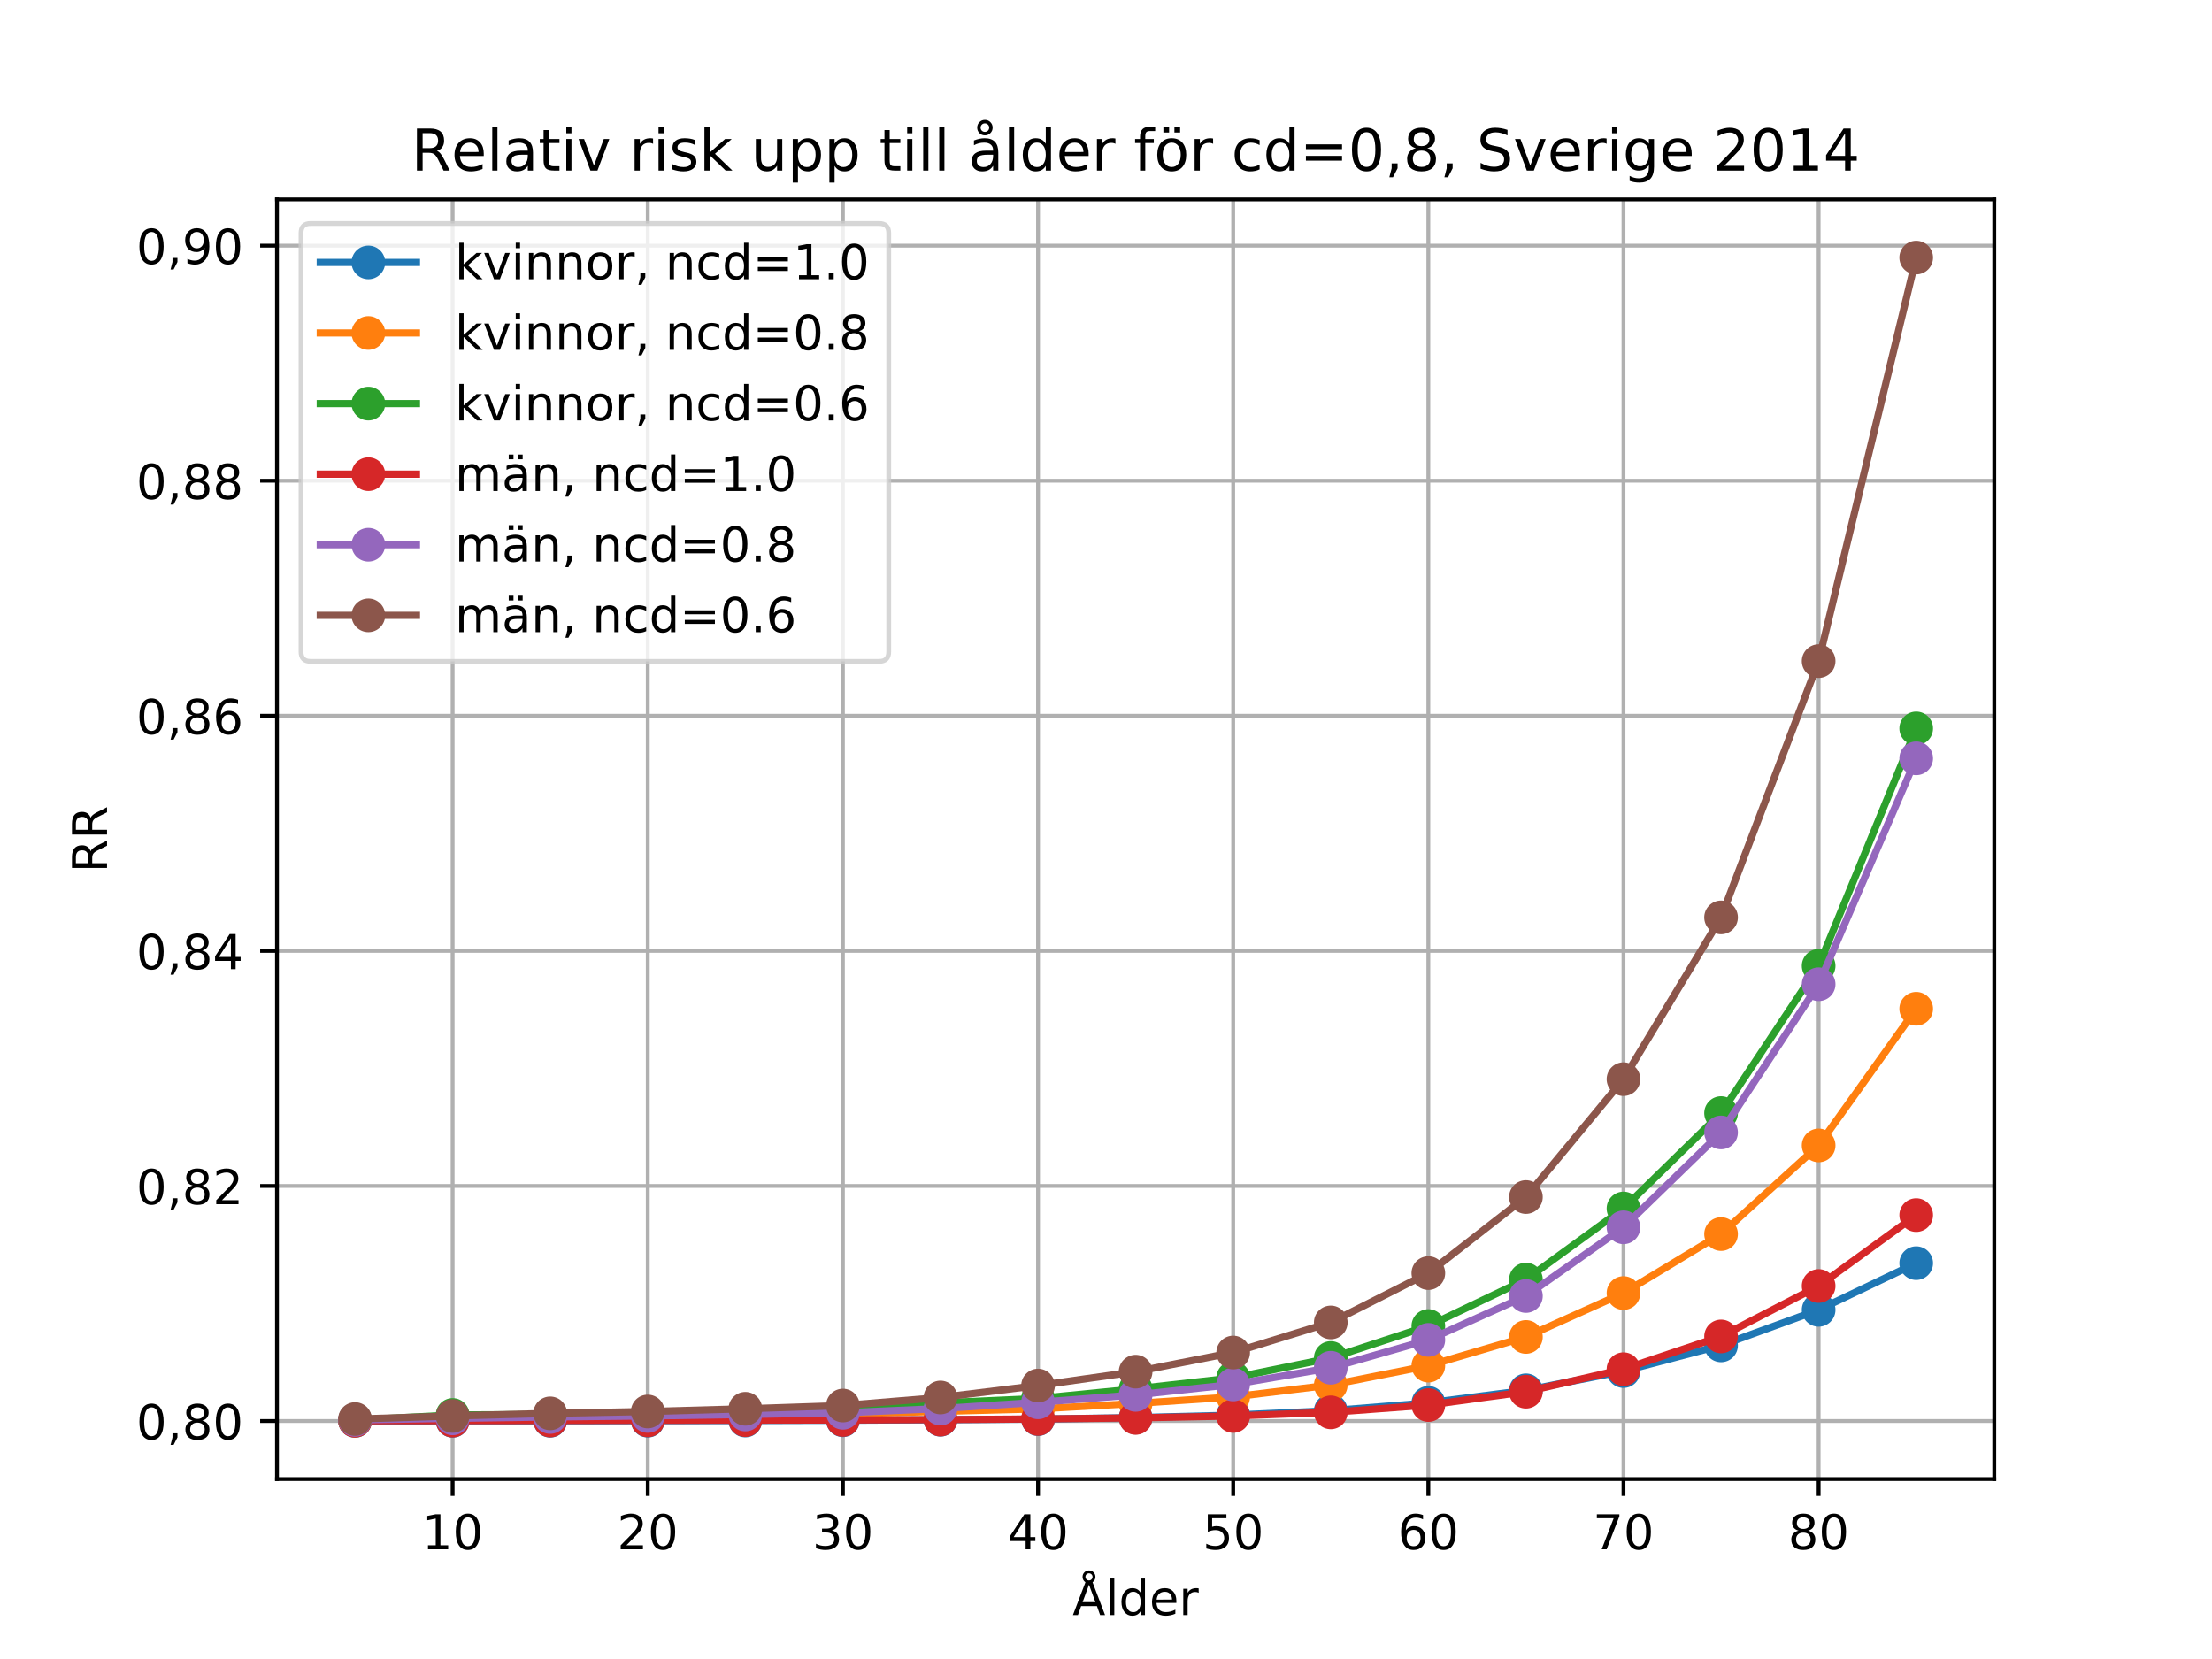 <?xml version="1.0" encoding="utf-8" standalone="no"?>
<!DOCTYPE svg PUBLIC "-//W3C//DTD SVG 1.1//EN"
  "http://www.w3.org/Graphics/SVG/1.1/DTD/svg11.dtd">
<!-- Created with matplotlib (http://matplotlib.org/) -->
<svg height="345pt" version="1.1" viewBox="0 0 460 345" width="460pt" xmlns="http://www.w3.org/2000/svg" xmlns:xlink="http://www.w3.org/1999/xlink">
 <defs>
  <style type="text/css">
*{stroke-linecap:butt;stroke-linejoin:round;}
  </style>
 </defs>
 <g id="figure_1">
  <g id="patch_1">
   <path d="M 0 345.6 
L 460.8 345.6 
L 460.8 0 
L 0 0 
z
" style="fill:#ffffff;"/>
  </g>
  <g id="axes_1">
   <g id="patch_2">
    <path d="M 57.6 307.584 
L 414.72 307.584 
L 414.72 41.472 
L 57.6 41.472 
z
" style="fill:#ffffff;"/>
   </g>
   <g id="matplotlib.axis_1">
    <g id="xtick_1">
     <g id="line2d_1">
      <path clip-path="url(#p4b8252b39d)" d="M 94.124 307.584 
L 94.124 41.472 
" style="fill:none;stroke:#b0b0b0;stroke-linecap:square;stroke-width:0.8;"/>
     </g>
     <g id="line2d_2">
      <defs>
       <path d="M 0 0 
L 0 3.5 
" id="m7746fc3834" style="stroke:#000000;stroke-width:0.8;"/>
      </defs>
      <g>
       <use style="stroke:#000000;stroke-width:0.8;" x="94.124" xlink:href="#m7746fc3834" y="307.584"/>
      </g>
     </g>
     <g id="text_1">
      <!-- 10 -->
      <defs>
       <path d="M 12.406 8.297 
L 28.516 8.297 
L 28.516 63.922 
L 10.984 60.406 
L 10.984 69.391 
L 28.422 72.906 
L 38.281 72.906 
L 38.281 8.297 
L 54.391 8.297 
L 54.391 0 
L 12.406 0 
z
" id="DejaVuSans-31"/>
       <path d="M 31.781 66.406 
Q 24.172 66.406 20.328 58.906 
Q 16.5 51.422 16.5 36.375 
Q 16.5 21.391 20.328 13.891 
Q 24.172 6.391 31.781 6.391 
Q 39.453 6.391 43.281 13.891 
Q 47.125 21.391 47.125 36.375 
Q 47.125 51.422 43.281 58.906 
Q 39.453 66.406 31.781 66.406 
M 31.781 74.219 
Q 44.047 74.219 50.516 64.516 
Q 56.984 54.828 56.984 36.375 
Q 56.984 17.969 50.516 8.266 
Q 44.047 -1.422 31.781 -1.422 
Q 19.531 -1.422 13.062 8.266 
Q 6.594 17.969 6.594 36.375 
Q 6.594 54.828 13.062 64.516 
Q 19.531 74.219 31.781 74.219 
" id="DejaVuSans-30"/>
      </defs>
      <g transform="translate(87.761 322.182)scale(0.1 -0.1)">
       <use xlink:href="#DejaVuSans-31"/>
       <use x="63.623" xlink:href="#DejaVuSans-30"/>
      </g>
     </g>
    </g>
    <g id="xtick_2">
     <g id="line2d_3">
      <path clip-path="url(#p4b8252b39d)" d="M 134.705 307.584 
L 134.705 41.472 
" style="fill:none;stroke:#b0b0b0;stroke-linecap:square;stroke-width:0.8;"/>
     </g>
     <g id="line2d_4">
      <g>
       <use style="stroke:#000000;stroke-width:0.8;" x="134.705" xlink:href="#m7746fc3834" y="307.584"/>
      </g>
     </g>
     <g id="text_2">
      <!-- 20 -->
      <defs>
       <path d="M 19.188 8.297 
L 53.609 8.297 
L 53.609 0 
L 7.328 0 
L 7.328 8.297 
Q 12.938 14.109 22.625 23.891 
Q 32.328 33.688 34.812 36.531 
Q 39.547 41.844 41.422 45.531 
Q 43.312 49.219 43.312 52.781 
Q 43.312 58.594 39.234 62.25 
Q 35.156 65.922 28.609 65.922 
Q 23.969 65.922 18.812 64.312 
Q 13.672 62.703 7.812 59.422 
L 7.812 69.391 
Q 13.766 71.781 18.938 73 
Q 24.125 74.219 28.422 74.219 
Q 39.75 74.219 46.484 68.547 
Q 53.219 62.891 53.219 53.422 
Q 53.219 48.922 51.531 44.891 
Q 49.859 40.875 45.406 35.406 
Q 44.188 33.984 37.641 27.219 
Q 31.109 20.453 19.188 8.297 
" id="DejaVuSans-32"/>
      </defs>
      <g transform="translate(128.343 322.182)scale(0.1 -0.1)">
       <use xlink:href="#DejaVuSans-32"/>
       <use x="63.623" xlink:href="#DejaVuSans-30"/>
      </g>
     </g>
    </g>
    <g id="xtick_3">
     <g id="line2d_5">
      <path clip-path="url(#p4b8252b39d)" d="M 175.287 307.584 
L 175.287 41.472 
" style="fill:none;stroke:#b0b0b0;stroke-linecap:square;stroke-width:0.8;"/>
     </g>
     <g id="line2d_6">
      <g>
       <use style="stroke:#000000;stroke-width:0.8;" x="175.287" xlink:href="#m7746fc3834" y="307.584"/>
      </g>
     </g>
     <g id="text_3">
      <!-- 30 -->
      <defs>
       <path d="M 40.578 39.312 
Q 47.656 37.797 51.625 33 
Q 55.609 28.219 55.609 21.188 
Q 55.609 10.406 48.188 4.484 
Q 40.766 -1.422 27.094 -1.422 
Q 22.516 -1.422 17.656 -0.516 
Q 12.797 0.391 7.625 2.203 
L 7.625 11.719 
Q 11.719 9.328 16.594 8.109 
Q 21.484 6.891 26.812 6.891 
Q 36.078 6.891 40.938 10.547 
Q 45.797 14.203 45.797 21.188 
Q 45.797 27.641 41.281 31.266 
Q 36.766 34.906 28.719 34.906 
L 20.219 34.906 
L 20.219 43.016 
L 29.109 43.016 
Q 36.375 43.016 40.234 45.922 
Q 44.094 48.828 44.094 54.297 
Q 44.094 59.906 40.109 62.906 
Q 36.141 65.922 28.719 65.922 
Q 24.656 65.922 20.016 65.031 
Q 15.375 64.156 9.812 62.312 
L 9.812 71.094 
Q 15.438 72.656 20.344 73.438 
Q 25.25 74.219 29.594 74.219 
Q 40.828 74.219 47.359 69.109 
Q 53.906 64.016 53.906 55.328 
Q 53.906 49.266 50.438 45.094 
Q 46.969 40.922 40.578 39.312 
" id="DejaVuSans-33"/>
      </defs>
      <g transform="translate(168.925 322.182)scale(0.1 -0.1)">
       <use xlink:href="#DejaVuSans-33"/>
       <use x="63.623" xlink:href="#DejaVuSans-30"/>
      </g>
     </g>
    </g>
    <g id="xtick_4">
     <g id="line2d_7">
      <path clip-path="url(#p4b8252b39d)" d="M 215.869 307.584 
L 215.869 41.472 
" style="fill:none;stroke:#b0b0b0;stroke-linecap:square;stroke-width:0.8;"/>
     </g>
     <g id="line2d_8">
      <g>
       <use style="stroke:#000000;stroke-width:0.8;" x="215.869" xlink:href="#m7746fc3834" y="307.584"/>
      </g>
     </g>
     <g id="text_4">
      <!-- 40 -->
      <defs>
       <path d="M 37.797 64.312 
L 12.891 25.391 
L 37.797 25.391 
z
M 35.203 72.906 
L 47.609 72.906 
L 47.609 25.391 
L 58.016 25.391 
L 58.016 17.188 
L 47.609 17.188 
L 47.609 0 
L 37.797 0 
L 37.797 17.188 
L 4.891 17.188 
L 4.891 26.703 
z
" id="DejaVuSans-34"/>
      </defs>
      <g transform="translate(209.507 322.182)scale(0.1 -0.1)">
       <use xlink:href="#DejaVuSans-34"/>
       <use x="63.623" xlink:href="#DejaVuSans-30"/>
      </g>
     </g>
    </g>
    <g id="xtick_5">
     <g id="line2d_9">
      <path clip-path="url(#p4b8252b39d)" d="M 256.451 307.584 
L 256.451 41.472 
" style="fill:none;stroke:#b0b0b0;stroke-linecap:square;stroke-width:0.8;"/>
     </g>
     <g id="line2d_10">
      <g>
       <use style="stroke:#000000;stroke-width:0.8;" x="256.451" xlink:href="#m7746fc3834" y="307.584"/>
      </g>
     </g>
     <g id="text_5">
      <!-- 50 -->
      <defs>
       <path d="M 10.797 72.906 
L 49.516 72.906 
L 49.516 64.594 
L 19.828 64.594 
L 19.828 46.734 
Q 21.969 47.469 24.109 47.828 
Q 26.266 48.188 28.422 48.188 
Q 40.625 48.188 47.75 41.5 
Q 54.891 34.812 54.891 23.391 
Q 54.891 11.625 47.562 5.094 
Q 40.234 -1.422 26.906 -1.422 
Q 22.312 -1.422 17.547 -0.641 
Q 12.797 0.141 7.719 1.703 
L 7.719 11.625 
Q 12.109 9.234 16.797 8.062 
Q 21.484 6.891 26.703 6.891 
Q 35.156 6.891 40.078 11.328 
Q 45.016 15.766 45.016 23.391 
Q 45.016 31 40.078 35.438 
Q 35.156 39.891 26.703 39.891 
Q 22.75 39.891 18.812 39.016 
Q 14.891 38.141 10.797 36.281 
z
" id="DejaVuSans-35"/>
      </defs>
      <g transform="translate(250.088 322.182)scale(0.1 -0.1)">
       <use xlink:href="#DejaVuSans-35"/>
       <use x="63.623" xlink:href="#DejaVuSans-30"/>
      </g>
     </g>
    </g>
    <g id="xtick_6">
     <g id="line2d_11">
      <path clip-path="url(#p4b8252b39d)" d="M 297.033 307.584 
L 297.033 41.472 
" style="fill:none;stroke:#b0b0b0;stroke-linecap:square;stroke-width:0.8;"/>
     </g>
     <g id="line2d_12">
      <g>
       <use style="stroke:#000000;stroke-width:0.8;" x="297.033" xlink:href="#m7746fc3834" y="307.584"/>
      </g>
     </g>
     <g id="text_6">
      <!-- 60 -->
      <defs>
       <path d="M 33.016 40.375 
Q 26.375 40.375 22.484 35.828 
Q 18.609 31.297 18.609 23.391 
Q 18.609 15.531 22.484 10.953 
Q 26.375 6.391 33.016 6.391 
Q 39.656 6.391 43.531 10.953 
Q 47.406 15.531 47.406 23.391 
Q 47.406 31.297 43.531 35.828 
Q 39.656 40.375 33.016 40.375 
M 52.594 71.297 
L 52.594 62.312 
Q 48.875 64.062 45.094 64.984 
Q 41.312 65.922 37.594 65.922 
Q 27.828 65.922 22.672 59.328 
Q 17.531 52.734 16.797 39.406 
Q 19.672 43.656 24.016 45.922 
Q 28.375 48.188 33.594 48.188 
Q 44.578 48.188 50.953 41.516 
Q 57.328 34.859 57.328 23.391 
Q 57.328 12.156 50.688 5.359 
Q 44.047 -1.422 33.016 -1.422 
Q 20.359 -1.422 13.672 8.266 
Q 6.984 17.969 6.984 36.375 
Q 6.984 53.656 15.188 63.938 
Q 23.391 74.219 37.203 74.219 
Q 40.922 74.219 44.703 73.484 
Q 48.484 72.75 52.594 71.297 
" id="DejaVuSans-36"/>
      </defs>
      <g transform="translate(290.67 322.182)scale(0.1 -0.1)">
       <use xlink:href="#DejaVuSans-36"/>
       <use x="63.623" xlink:href="#DejaVuSans-30"/>
      </g>
     </g>
    </g>
    <g id="xtick_7">
     <g id="line2d_13">
      <path clip-path="url(#p4b8252b39d)" d="M 337.615 307.584 
L 337.615 41.472 
" style="fill:none;stroke:#b0b0b0;stroke-linecap:square;stroke-width:0.8;"/>
     </g>
     <g id="line2d_14">
      <g>
       <use style="stroke:#000000;stroke-width:0.8;" x="337.615" xlink:href="#m7746fc3834" y="307.584"/>
      </g>
     </g>
     <g id="text_7">
      <!-- 70 -->
      <defs>
       <path d="M 8.203 72.906 
L 55.078 72.906 
L 55.078 68.703 
L 28.609 0 
L 18.312 0 
L 43.219 64.594 
L 8.203 64.594 
z
" id="DejaVuSans-37"/>
      </defs>
      <g transform="translate(331.252 322.182)scale(0.1 -0.1)">
       <use xlink:href="#DejaVuSans-37"/>
       <use x="63.623" xlink:href="#DejaVuSans-30"/>
      </g>
     </g>
    </g>
    <g id="xtick_8">
     <g id="line2d_15">
      <path clip-path="url(#p4b8252b39d)" d="M 378.196 307.584 
L 378.196 41.472 
" style="fill:none;stroke:#b0b0b0;stroke-linecap:square;stroke-width:0.8;"/>
     </g>
     <g id="line2d_16">
      <g>
       <use style="stroke:#000000;stroke-width:0.8;" x="378.196" xlink:href="#m7746fc3834" y="307.584"/>
      </g>
     </g>
     <g id="text_8">
      <!-- 80 -->
      <defs>
       <path d="M 31.781 34.625 
Q 24.75 34.625 20.719 30.859 
Q 16.703 27.094 16.703 20.516 
Q 16.703 13.922 20.719 10.156 
Q 24.75 6.391 31.781 6.391 
Q 38.812 6.391 42.859 10.172 
Q 46.922 13.969 46.922 20.516 
Q 46.922 27.094 42.891 30.859 
Q 38.875 34.625 31.781 34.625 
M 21.922 38.812 
Q 15.578 40.375 12.031 44.719 
Q 8.5 49.078 8.5 55.328 
Q 8.5 64.062 14.719 69.141 
Q 20.953 74.219 31.781 74.219 
Q 42.672 74.219 48.875 69.141 
Q 55.078 64.062 55.078 55.328 
Q 55.078 49.078 51.531 44.719 
Q 48 40.375 41.703 38.812 
Q 48.828 37.156 52.797 32.312 
Q 56.781 27.484 56.781 20.516 
Q 56.781 9.906 50.312 4.234 
Q 43.844 -1.422 31.781 -1.422 
Q 19.734 -1.422 13.25 4.234 
Q 6.781 9.906 6.781 20.516 
Q 6.781 27.484 10.781 32.312 
Q 14.797 37.156 21.922 38.812 
M 18.312 54.391 
Q 18.312 48.734 21.844 45.562 
Q 25.391 42.391 31.781 42.391 
Q 38.141 42.391 41.719 45.562 
Q 45.312 48.734 45.312 54.391 
Q 45.312 60.062 41.719 63.234 
Q 38.141 66.406 31.781 66.406 
Q 25.391 66.406 21.844 63.234 
Q 18.312 60.062 18.312 54.391 
" id="DejaVuSans-38"/>
      </defs>
      <g transform="translate(371.834 322.182)scale(0.1 -0.1)">
       <use xlink:href="#DejaVuSans-38"/>
       <use x="63.623" xlink:href="#DejaVuSans-30"/>
      </g>
     </g>
    </g>
    <g id="text_9">
     <!-- Ålder -->
     <defs>
      <path d="M 41.609 79.391 
Q 41.609 82.469 39.422 84.641 
Q 37.25 86.812 34.188 86.812 
Q 31.062 86.812 28.938 84.688 
Q 26.812 82.562 26.812 79.391 
Q 26.812 76.312 28.953 74.156 
Q 31.109 72.016 34.188 72.016 
Q 37.25 72.016 39.422 74.156 
Q 41.609 76.312 41.609 79.391 
M 34.188 63.188 
L 20.906 26.906 
L 47.516 26.906 
z
M 26.812 68.219 
Q 23.828 70.219 22.312 73.016 
Q 20.797 75.828 20.797 79.391 
Q 20.797 85.016 24.672 88.922 
Q 28.562 92.828 34.188 92.828 
Q 39.75 92.828 43.672 88.891 
Q 47.609 84.969 47.609 79.391 
Q 47.609 75.984 46.062 73.094 
Q 44.531 70.219 41.609 68.219 
L 67.578 0 
L 57.328 0 
L 50.688 18.703 
L 17.828 18.703 
L 11.188 0 
L 0.781 0 
z
" id="DejaVuSans-c5"/>
      <path d="M 9.422 75.984 
L 18.406 75.984 
L 18.406 0 
L 9.422 0 
z
" id="DejaVuSans-6c"/>
      <path d="M 45.406 46.391 
L 45.406 75.984 
L 54.391 75.984 
L 54.391 0 
L 45.406 0 
L 45.406 8.203 
Q 42.578 3.328 38.25 0.953 
Q 33.938 -1.422 27.875 -1.422 
Q 17.969 -1.422 11.734 6.484 
Q 5.516 14.406 5.516 27.297 
Q 5.516 40.188 11.734 48.094 
Q 17.969 56 27.875 56 
Q 33.938 56 38.25 53.625 
Q 42.578 51.266 45.406 46.391 
M 14.797 27.297 
Q 14.797 17.391 18.875 11.75 
Q 22.953 6.109 30.078 6.109 
Q 37.203 6.109 41.297 11.75 
Q 45.406 17.391 45.406 27.297 
Q 45.406 37.203 41.297 42.844 
Q 37.203 48.484 30.078 48.484 
Q 22.953 48.484 18.875 42.844 
Q 14.797 37.203 14.797 27.297 
" id="DejaVuSans-64"/>
      <path d="M 56.203 29.594 
L 56.203 25.203 
L 14.891 25.203 
Q 15.484 15.922 20.484 11.062 
Q 25.484 6.203 34.422 6.203 
Q 39.594 6.203 44.453 7.469 
Q 49.312 8.734 54.109 11.281 
L 54.109 2.781 
Q 49.266 0.734 44.188 -0.344 
Q 39.109 -1.422 33.891 -1.422 
Q 20.797 -1.422 13.156 6.188 
Q 5.516 13.812 5.516 26.812 
Q 5.516 40.234 12.766 48.109 
Q 20.016 56 32.328 56 
Q 43.359 56 49.781 48.891 
Q 56.203 41.797 56.203 29.594 
M 47.219 32.234 
Q 47.125 39.594 43.094 43.984 
Q 39.062 48.391 32.422 48.391 
Q 24.906 48.391 20.391 44.141 
Q 15.875 39.891 15.188 32.172 
z
" id="DejaVuSans-65"/>
      <path d="M 41.109 46.297 
Q 39.594 47.172 37.812 47.578 
Q 36.031 48 33.891 48 
Q 26.266 48 22.188 43.047 
Q 18.109 38.094 18.109 28.812 
L 18.109 0 
L 9.078 0 
L 9.078 54.688 
L 18.109 54.688 
L 18.109 46.188 
Q 20.953 51.172 25.484 53.578 
Q 30.031 56 36.531 56 
Q 37.453 56 38.578 55.875 
Q 39.703 55.766 41.062 55.516 
z
" id="DejaVuSans-72"/>
     </defs>
     <g transform="translate(223.044 335.861)scale(0.1 -0.1)">
      <use xlink:href="#DejaVuSans-c5"/>
      <use x="68.408" xlink:href="#DejaVuSans-6c"/>
      <use x="96.191" xlink:href="#DejaVuSans-64"/>
      <use x="159.668" xlink:href="#DejaVuSans-65"/>
      <use x="221.191" xlink:href="#DejaVuSans-72"/>
     </g>
    </g>
   </g>
   <g id="matplotlib.axis_2">
    <g id="ytick_1">
     <g id="line2d_17">
      <path clip-path="url(#p4b8252b39d)" d="M 57.6 295.51 
L 414.72 295.51 
" style="fill:none;stroke:#b0b0b0;stroke-linecap:square;stroke-width:0.8;"/>
     </g>
     <g id="line2d_18">
      <defs>
       <path d="M 0 0 
L -3.5 0 
" id="m4a552a9859" style="stroke:#000000;stroke-width:0.8;"/>
      </defs>
      <g>
       <use style="stroke:#000000;stroke-width:0.8;" x="57.6" xlink:href="#m4a552a9859" y="295.51"/>
      </g>
     </g>
     <g id="text_10">
      <!-- 0,80 -->
      <defs>
       <path d="M 11.719 12.406 
L 22.016 12.406 
L 22.016 4 
L 14.016 -11.625 
L 7.719 -11.625 
L 11.719 4 
z
" id="DejaVuSans-2c"/>
      </defs>
      <g transform="translate(28.334 299.31)scale(0.1 -0.1)">
       <use xlink:href="#DejaVuSans-30"/>
       <use x="63.623" xlink:href="#DejaVuSans-2c"/>
       <use x="95.41" xlink:href="#DejaVuSans-38"/>
       <use x="159.033" xlink:href="#DejaVuSans-30"/>
      </g>
     </g>
    </g>
    <g id="ytick_2">
     <g id="line2d_19">
      <path clip-path="url(#p4b8252b39d)" d="M 57.6 246.625 
L 414.72 246.625 
" style="fill:none;stroke:#b0b0b0;stroke-linecap:square;stroke-width:0.8;"/>
     </g>
     <g id="line2d_20">
      <g>
       <use style="stroke:#000000;stroke-width:0.8;" x="57.6" xlink:href="#m4a552a9859" y="246.625"/>
      </g>
     </g>
     <g id="text_11">
      <!-- 0,82 -->
      <g transform="translate(28.334 250.424)scale(0.1 -0.1)">
       <use xlink:href="#DejaVuSans-30"/>
       <use x="63.623" xlink:href="#DejaVuSans-2c"/>
       <use x="95.41" xlink:href="#DejaVuSans-38"/>
       <use x="159.033" xlink:href="#DejaVuSans-32"/>
      </g>
     </g>
    </g>
    <g id="ytick_3">
     <g id="line2d_21">
      <path clip-path="url(#p4b8252b39d)" d="M 57.6 197.739 
L 414.72 197.739 
" style="fill:none;stroke:#b0b0b0;stroke-linecap:square;stroke-width:0.8;"/>
     </g>
     <g id="line2d_22">
      <g>
       <use style="stroke:#000000;stroke-width:0.8;" x="57.6" xlink:href="#m4a552a9859" y="197.739"/>
      </g>
     </g>
     <g id="text_12">
      <!-- 0,84 -->
      <g transform="translate(28.334 201.538)scale(0.1 -0.1)">
       <use xlink:href="#DejaVuSans-30"/>
       <use x="63.623" xlink:href="#DejaVuSans-2c"/>
       <use x="95.41" xlink:href="#DejaVuSans-38"/>
       <use x="159.033" xlink:href="#DejaVuSans-34"/>
      </g>
     </g>
    </g>
    <g id="ytick_4">
     <g id="line2d_23">
      <path clip-path="url(#p4b8252b39d)" d="M 57.6 148.854 
L 414.72 148.854 
" style="fill:none;stroke:#b0b0b0;stroke-linecap:square;stroke-width:0.8;"/>
     </g>
     <g id="line2d_24">
      <g>
       <use style="stroke:#000000;stroke-width:0.8;" x="57.6" xlink:href="#m4a552a9859" y="148.854"/>
      </g>
     </g>
     <g id="text_13">
      <!-- 0,86 -->
      <g transform="translate(28.334 152.653)scale(0.1 -0.1)">
       <use xlink:href="#DejaVuSans-30"/>
       <use x="63.623" xlink:href="#DejaVuSans-2c"/>
       <use x="95.41" xlink:href="#DejaVuSans-38"/>
       <use x="159.033" xlink:href="#DejaVuSans-36"/>
      </g>
     </g>
    </g>
    <g id="ytick_5">
     <g id="line2d_25">
      <path clip-path="url(#p4b8252b39d)" d="M 57.6 99.968 
L 414.72 99.968 
" style="fill:none;stroke:#b0b0b0;stroke-linecap:square;stroke-width:0.8;"/>
     </g>
     <g id="line2d_26">
      <g>
       <use style="stroke:#000000;stroke-width:0.8;" x="57.6" xlink:href="#m4a552a9859" y="99.968"/>
      </g>
     </g>
     <g id="text_14">
      <!-- 0,88 -->
      <g transform="translate(28.334 103.767)scale(0.1 -0.1)">
       <use xlink:href="#DejaVuSans-30"/>
       <use x="63.623" xlink:href="#DejaVuSans-2c"/>
       <use x="95.41" xlink:href="#DejaVuSans-38"/>
       <use x="159.033" xlink:href="#DejaVuSans-38"/>
      </g>
     </g>
    </g>
    <g id="ytick_6">
     <g id="line2d_27">
      <path clip-path="url(#p4b8252b39d)" d="M 57.6 51.082 
L 414.72 51.082 
" style="fill:none;stroke:#b0b0b0;stroke-linecap:square;stroke-width:0.8;"/>
     </g>
     <g id="line2d_28">
      <g>
       <use style="stroke:#000000;stroke-width:0.8;" x="57.6" xlink:href="#m4a552a9859" y="51.082"/>
      </g>
     </g>
     <g id="text_15">
      <!-- 0,90 -->
      <defs>
       <path d="M 10.984 1.516 
L 10.984 10.5 
Q 14.703 8.734 18.5 7.812 
Q 22.312 6.891 25.984 6.891 
Q 35.75 6.891 40.891 13.453 
Q 46.047 20.016 46.781 33.406 
Q 43.953 29.203 39.594 26.953 
Q 35.25 24.703 29.984 24.703 
Q 19.047 24.703 12.672 31.312 
Q 6.297 37.938 6.297 49.422 
Q 6.297 60.641 12.938 67.422 
Q 19.578 74.219 30.609 74.219 
Q 43.266 74.219 49.922 64.516 
Q 56.594 54.828 56.594 36.375 
Q 56.594 19.141 48.406 8.859 
Q 40.234 -1.422 26.422 -1.422 
Q 22.703 -1.422 18.891 -0.688 
Q 15.094 0.047 10.984 1.516 
M 30.609 32.422 
Q 37.25 32.422 41.125 36.953 
Q 45.016 41.5 45.016 49.422 
Q 45.016 57.281 41.125 61.844 
Q 37.25 66.406 30.609 66.406 
Q 23.969 66.406 20.094 61.844 
Q 16.219 57.281 16.219 49.422 
Q 16.219 41.5 20.094 36.953 
Q 23.969 32.422 30.609 32.422 
" id="DejaVuSans-39"/>
      </defs>
      <g transform="translate(28.334 54.881)scale(0.1 -0.1)">
       <use xlink:href="#DejaVuSans-30"/>
       <use x="63.623" xlink:href="#DejaVuSans-2c"/>
       <use x="95.41" xlink:href="#DejaVuSans-39"/>
       <use x="159.033" xlink:href="#DejaVuSans-30"/>
      </g>
     </g>
    </g>
    <g id="text_16">
     <!-- RR -->
     <defs>
      <path d="M 44.391 34.188 
Q 47.562 33.109 50.562 29.594 
Q 53.562 26.078 56.594 19.922 
L 66.609 0 
L 56 0 
L 46.688 18.703 
Q 43.062 26.031 39.672 28.422 
Q 36.281 30.812 30.422 30.812 
L 19.672 30.812 
L 19.672 0 
L 9.812 0 
L 9.812 72.906 
L 32.078 72.906 
Q 44.578 72.906 50.734 67.672 
Q 56.891 62.453 56.891 51.906 
Q 56.891 45.016 53.688 40.469 
Q 50.484 35.938 44.391 34.188 
M 19.672 64.797 
L 19.672 38.922 
L 32.078 38.922 
Q 39.203 38.922 42.844 42.219 
Q 46.484 45.516 46.484 51.906 
Q 46.484 58.297 42.844 61.547 
Q 39.203 64.797 32.078 64.797 
z
" id="DejaVuSans-52"/>
     </defs>
     <g transform="translate(22.255 181.476)rotate(-90)scale(0.1 -0.1)">
      <use xlink:href="#DejaVuSans-52"/>
      <use x="69.482" xlink:href="#DejaVuSans-52"/>
     </g>
    </g>
   </g>
   <g id="line2d_29">
    <path clip-path="url(#p4b8252b39d)" d="M 73.833 295.488 
L 94.124 295.467 
L 114.415 295.459 
L 134.705 295.44 
L 154.996 295.408 
L 175.287 295.351 
L 195.578 295.243 
L 215.869 295.115 
L 236.16 294.796 
L 256.451 294.291 
L 276.742 293.362 
L 297.033 291.729 
L 317.324 289.126 
L 337.615 285.128 
L 357.905 279.783 
L 378.196 272.391 
L 398.487 262.682 
" style="fill:none;stroke:#1f77b4;stroke-linecap:square;stroke-width:1.5;"/>
    <defs>
     <path d="M 0 3 
C 0.796 3 1.559 2.684 2.121 2.121 
C 2.684 1.559 3 0.796 3 0 
C 3 -0.796 2.684 -1.559 2.121 -2.121 
C 1.559 -2.684 0.796 -3 0 -3 
C -0.796 -3 -1.559 -2.684 -2.121 -2.121 
C -2.684 -1.559 -3 -0.796 -3 0 
C -3 0.796 -2.684 1.559 -2.121 2.121 
C -1.559 2.684 -0.796 3 0 3 
z
" id="ma287601556" style="stroke:#1f77b4;"/>
    </defs>
    <g clip-path="url(#p4b8252b39d)">
     <use style="fill:#1f77b4;stroke:#1f77b4;" x="73.833" xlink:href="#ma287601556" y="295.488"/>
     <use style="fill:#1f77b4;stroke:#1f77b4;" x="94.124" xlink:href="#ma287601556" y="295.467"/>
     <use style="fill:#1f77b4;stroke:#1f77b4;" x="114.415" xlink:href="#ma287601556" y="295.459"/>
     <use style="fill:#1f77b4;stroke:#1f77b4;" x="134.705" xlink:href="#ma287601556" y="295.44"/>
     <use style="fill:#1f77b4;stroke:#1f77b4;" x="154.996" xlink:href="#ma287601556" y="295.408"/>
     <use style="fill:#1f77b4;stroke:#1f77b4;" x="175.287" xlink:href="#ma287601556" y="295.351"/>
     <use style="fill:#1f77b4;stroke:#1f77b4;" x="195.578" xlink:href="#ma287601556" y="295.243"/>
     <use style="fill:#1f77b4;stroke:#1f77b4;" x="215.869" xlink:href="#ma287601556" y="295.115"/>
     <use style="fill:#1f77b4;stroke:#1f77b4;" x="236.16" xlink:href="#ma287601556" y="294.796"/>
     <use style="fill:#1f77b4;stroke:#1f77b4;" x="256.451" xlink:href="#ma287601556" y="294.291"/>
     <use style="fill:#1f77b4;stroke:#1f77b4;" x="276.742" xlink:href="#ma287601556" y="293.362"/>
     <use style="fill:#1f77b4;stroke:#1f77b4;" x="297.033" xlink:href="#ma287601556" y="291.729"/>
     <use style="fill:#1f77b4;stroke:#1f77b4;" x="317.324" xlink:href="#ma287601556" y="289.126"/>
     <use style="fill:#1f77b4;stroke:#1f77b4;" x="337.615" xlink:href="#ma287601556" y="285.128"/>
     <use style="fill:#1f77b4;stroke:#1f77b4;" x="357.905" xlink:href="#ma287601556" y="279.783"/>
     <use style="fill:#1f77b4;stroke:#1f77b4;" x="378.196" xlink:href="#ma287601556" y="272.391"/>
     <use style="fill:#1f77b4;stroke:#1f77b4;" x="398.487" xlink:href="#ma287601556" y="262.682"/>
    </g>
   </g>
   <g id="line2d_30">
    <path clip-path="url(#p4b8252b39d)" d="M 73.833 295.417 
L 94.124 294.866 
L 114.415 294.812 
L 134.705 294.685 
L 154.996 294.451 
L 175.287 294.055 
L 195.578 293.502 
L 215.869 292.993 
L 236.16 291.856 
L 256.451 290.492 
L 276.742 288.02 
L 297.033 283.995 
L 317.324 278.026 
L 337.615 268.9 
L 357.905 256.633 
L 378.196 238.199 
L 398.487 209.78 
" style="fill:none;stroke:#ff7f0e;stroke-linecap:square;stroke-width:1.5;"/>
    <defs>
     <path d="M 0 3 
C 0.796 3 1.559 2.684 2.121 2.121 
C 2.684 1.559 3 0.796 3 0 
C 3 -0.796 2.684 -1.559 2.121 -2.121 
C 1.559 -2.684 0.796 -3 0 -3 
C -0.796 -3 -1.559 -2.684 -2.121 -2.121 
C -2.684 -1.559 -3 -0.796 -3 0 
C -3 0.796 -2.684 1.559 -2.121 2.121 
C -1.559 2.684 -0.796 3 0 3 
z
" id="m91ac62262f" style="stroke:#ff7f0e;"/>
    </defs>
    <g clip-path="url(#p4b8252b39d)">
     <use style="fill:#ff7f0e;stroke:#ff7f0e;" x="73.833" xlink:href="#m91ac62262f" y="295.417"/>
     <use style="fill:#ff7f0e;stroke:#ff7f0e;" x="94.124" xlink:href="#m91ac62262f" y="294.866"/>
     <use style="fill:#ff7f0e;stroke:#ff7f0e;" x="114.415" xlink:href="#m91ac62262f" y="294.812"/>
     <use style="fill:#ff7f0e;stroke:#ff7f0e;" x="134.705" xlink:href="#m91ac62262f" y="294.685"/>
     <use style="fill:#ff7f0e;stroke:#ff7f0e;" x="154.996" xlink:href="#m91ac62262f" y="294.451"/>
     <use style="fill:#ff7f0e;stroke:#ff7f0e;" x="175.287" xlink:href="#m91ac62262f" y="294.055"/>
     <use style="fill:#ff7f0e;stroke:#ff7f0e;" x="195.578" xlink:href="#m91ac62262f" y="293.502"/>
     <use style="fill:#ff7f0e;stroke:#ff7f0e;" x="215.869" xlink:href="#m91ac62262f" y="292.993"/>
     <use style="fill:#ff7f0e;stroke:#ff7f0e;" x="236.16" xlink:href="#m91ac62262f" y="291.856"/>
     <use style="fill:#ff7f0e;stroke:#ff7f0e;" x="256.451" xlink:href="#m91ac62262f" y="290.492"/>
     <use style="fill:#ff7f0e;stroke:#ff7f0e;" x="276.742" xlink:href="#m91ac62262f" y="288.02"/>
     <use style="fill:#ff7f0e;stroke:#ff7f0e;" x="297.033" xlink:href="#m91ac62262f" y="283.995"/>
     <use style="fill:#ff7f0e;stroke:#ff7f0e;" x="317.324" xlink:href="#m91ac62262f" y="278.026"/>
     <use style="fill:#ff7f0e;stroke:#ff7f0e;" x="337.615" xlink:href="#m91ac62262f" y="268.9"/>
     <use style="fill:#ff7f0e;stroke:#ff7f0e;" x="357.905" xlink:href="#m91ac62262f" y="256.633"/>
     <use style="fill:#ff7f0e;stroke:#ff7f0e;" x="378.196" xlink:href="#m91ac62262f" y="238.199"/>
     <use style="fill:#ff7f0e;stroke:#ff7f0e;" x="398.487" xlink:href="#m91ac62262f" y="209.78"/>
    </g>
   </g>
   <g id="line2d_31">
    <path clip-path="url(#p4b8252b39d)" d="M 73.833 295.333 
L 94.124 294.253 
L 114.415 294.154 
L 134.705 293.919 
L 154.996 293.481 
L 175.287 292.743 
L 195.578 291.73 
L 215.869 290.83 
L 236.16 288.826 
L 256.451 286.543 
L 276.742 282.4 
L 297.033 275.756 
L 317.324 266.088 
L 337.615 251.314 
L 357.905 231.476 
L 378.196 200.853 
L 398.487 151.483 
" style="fill:none;stroke:#2ca02c;stroke-linecap:square;stroke-width:1.5;"/>
    <defs>
     <path d="M 0 3 
C 0.796 3 1.559 2.684 2.121 2.121 
C 2.684 1.559 3 0.796 3 0 
C 3 -0.796 2.684 -1.559 2.121 -2.121 
C 1.559 -2.684 0.796 -3 0 -3 
C -0.796 -3 -1.559 -2.684 -2.121 -2.121 
C -2.684 -1.559 -3 -0.796 -3 0 
C -3 0.796 -2.684 1.559 -2.121 2.121 
C -1.559 2.684 -0.796 3 0 3 
z
" id="m808ebbc85d" style="stroke:#2ca02c;"/>
    </defs>
    <g clip-path="url(#p4b8252b39d)">
     <use style="fill:#2ca02c;stroke:#2ca02c;" x="73.833" xlink:href="#m808ebbc85d" y="295.333"/>
     <use style="fill:#2ca02c;stroke:#2ca02c;" x="94.124" xlink:href="#m808ebbc85d" y="294.253"/>
     <use style="fill:#2ca02c;stroke:#2ca02c;" x="114.415" xlink:href="#m808ebbc85d" y="294.154"/>
     <use style="fill:#2ca02c;stroke:#2ca02c;" x="134.705" xlink:href="#m808ebbc85d" y="293.919"/>
     <use style="fill:#2ca02c;stroke:#2ca02c;" x="154.996" xlink:href="#m808ebbc85d" y="293.481"/>
     <use style="fill:#2ca02c;stroke:#2ca02c;" x="175.287" xlink:href="#m808ebbc85d" y="292.743"/>
     <use style="fill:#2ca02c;stroke:#2ca02c;" x="195.578" xlink:href="#m808ebbc85d" y="291.73"/>
     <use style="fill:#2ca02c;stroke:#2ca02c;" x="215.869" xlink:href="#m808ebbc85d" y="290.83"/>
     <use style="fill:#2ca02c;stroke:#2ca02c;" x="236.16" xlink:href="#m808ebbc85d" y="288.826"/>
     <use style="fill:#2ca02c;stroke:#2ca02c;" x="256.451" xlink:href="#m808ebbc85d" y="286.543"/>
     <use style="fill:#2ca02c;stroke:#2ca02c;" x="276.742" xlink:href="#m808ebbc85d" y="282.4"/>
     <use style="fill:#2ca02c;stroke:#2ca02c;" x="297.033" xlink:href="#m808ebbc85d" y="275.756"/>
     <use style="fill:#2ca02c;stroke:#2ca02c;" x="317.324" xlink:href="#m808ebbc85d" y="266.088"/>
     <use style="fill:#2ca02c;stroke:#2ca02c;" x="337.615" xlink:href="#m808ebbc85d" y="251.314"/>
     <use style="fill:#2ca02c;stroke:#2ca02c;" x="357.905" xlink:href="#m808ebbc85d" y="231.476"/>
     <use style="fill:#2ca02c;stroke:#2ca02c;" x="378.196" xlink:href="#m808ebbc85d" y="200.853"/>
     <use style="fill:#2ca02c;stroke:#2ca02c;" x="398.487" xlink:href="#m808ebbc85d" y="151.483"/>
    </g>
   </g>
   <g id="line2d_32">
    <path clip-path="url(#p4b8252b39d)" d="M 73.833 295.451 
L 94.124 295.439 
L 114.415 295.414 
L 134.705 295.379 
L 154.996 295.333 
L 175.287 295.297 
L 195.578 295.218 
L 215.869 295.083 
L 236.16 294.863 
L 256.451 294.465 
L 276.742 293.707 
L 297.033 292.192 
L 317.324 289.419 
L 337.615 284.733 
L 357.905 277.922 
L 378.196 267.429 
L 398.487 252.689 
" style="fill:none;stroke:#d62728;stroke-linecap:square;stroke-width:1.5;"/>
    <defs>
     <path d="M 0 3 
C 0.796 3 1.559 2.684 2.121 2.121 
C 2.684 1.559 3 0.796 3 0 
C 3 -0.796 2.684 -1.559 2.121 -2.121 
C 1.559 -2.684 0.796 -3 0 -3 
C -0.796 -3 -1.559 -2.684 -2.121 -2.121 
C -2.684 -1.559 -3 -0.796 -3 0 
C -3 0.796 -2.684 1.559 -2.121 2.121 
C -1.559 2.684 -0.796 3 0 3 
z
" id="m8ece0e3395" style="stroke:#d62728;"/>
    </defs>
    <g clip-path="url(#p4b8252b39d)">
     <use style="fill:#d62728;stroke:#d62728;" x="73.833" xlink:href="#m8ece0e3395" y="295.451"/>
     <use style="fill:#d62728;stroke:#d62728;" x="94.124" xlink:href="#m8ece0e3395" y="295.439"/>
     <use style="fill:#d62728;stroke:#d62728;" x="114.415" xlink:href="#m8ece0e3395" y="295.414"/>
     <use style="fill:#d62728;stroke:#d62728;" x="134.705" xlink:href="#m8ece0e3395" y="295.379"/>
     <use style="fill:#d62728;stroke:#d62728;" x="154.996" xlink:href="#m8ece0e3395" y="295.333"/>
     <use style="fill:#d62728;stroke:#d62728;" x="175.287" xlink:href="#m8ece0e3395" y="295.297"/>
     <use style="fill:#d62728;stroke:#d62728;" x="195.578" xlink:href="#m8ece0e3395" y="295.218"/>
     <use style="fill:#d62728;stroke:#d62728;" x="215.869" xlink:href="#m8ece0e3395" y="295.083"/>
     <use style="fill:#d62728;stroke:#d62728;" x="236.16" xlink:href="#m8ece0e3395" y="294.863"/>
     <use style="fill:#d62728;stroke:#d62728;" x="256.451" xlink:href="#m8ece0e3395" y="294.465"/>
     <use style="fill:#d62728;stroke:#d62728;" x="276.742" xlink:href="#m8ece0e3395" y="293.707"/>
     <use style="fill:#d62728;stroke:#d62728;" x="297.033" xlink:href="#m8ece0e3395" y="292.192"/>
     <use style="fill:#d62728;stroke:#d62728;" x="317.324" xlink:href="#m8ece0e3395" y="289.419"/>
     <use style="fill:#d62728;stroke:#d62728;" x="337.615" xlink:href="#m8ece0e3395" y="284.733"/>
     <use style="fill:#d62728;stroke:#d62728;" x="357.905" xlink:href="#m8ece0e3395" y="277.922"/>
     <use style="fill:#d62728;stroke:#d62728;" x="378.196" xlink:href="#m8ece0e3395" y="267.429"/>
     <use style="fill:#d62728;stroke:#d62728;" x="398.487" xlink:href="#m8ece0e3395" y="252.689"/>
    </g>
   </g>
   <g id="line2d_33">
    <path clip-path="url(#p4b8252b39d)" d="M 73.833 295.284 
L 94.124 294.955 
L 114.415 294.672 
L 134.705 294.46 
L 154.996 294.155 
L 175.287 293.8 
L 195.578 292.925 
L 215.869 291.622 
L 236.16 290.076 
L 256.451 287.906 
L 276.742 284.436 
L 297.033 278.637 
L 317.324 269.511 
L 337.615 255.225 
L 357.905 235.499 
L 378.196 204.677 
L 398.487 157.703 
" style="fill:none;stroke:#9467bd;stroke-linecap:square;stroke-width:1.5;"/>
    <defs>
     <path d="M 0 3 
C 0.796 3 1.559 2.684 2.121 2.121 
C 2.684 1.559 3 0.796 3 0 
C 3 -0.796 2.684 -1.559 2.121 -2.121 
C 1.559 -2.684 0.796 -3 0 -3 
C -0.796 -3 -1.559 -2.684 -2.121 -2.121 
C -2.684 -1.559 -3 -0.796 -3 0 
C -3 0.796 -2.684 1.559 -2.121 2.121 
C -1.559 2.684 -0.796 3 0 3 
z
" id="m976c6f0878" style="stroke:#9467bd;"/>
    </defs>
    <g clip-path="url(#p4b8252b39d)">
     <use style="fill:#9467bd;stroke:#9467bd;" x="73.833" xlink:href="#m976c6f0878" y="295.284"/>
     <use style="fill:#9467bd;stroke:#9467bd;" x="94.124" xlink:href="#m976c6f0878" y="294.955"/>
     <use style="fill:#9467bd;stroke:#9467bd;" x="114.415" xlink:href="#m976c6f0878" y="294.672"/>
     <use style="fill:#9467bd;stroke:#9467bd;" x="134.705" xlink:href="#m976c6f0878" y="294.46"/>
     <use style="fill:#9467bd;stroke:#9467bd;" x="154.996" xlink:href="#m976c6f0878" y="294.155"/>
     <use style="fill:#9467bd;stroke:#9467bd;" x="175.287" xlink:href="#m976c6f0878" y="293.8"/>
     <use style="fill:#9467bd;stroke:#9467bd;" x="195.578" xlink:href="#m976c6f0878" y="292.925"/>
     <use style="fill:#9467bd;stroke:#9467bd;" x="215.869" xlink:href="#m976c6f0878" y="291.622"/>
     <use style="fill:#9467bd;stroke:#9467bd;" x="236.16" xlink:href="#m976c6f0878" y="290.076"/>
     <use style="fill:#9467bd;stroke:#9467bd;" x="256.451" xlink:href="#m976c6f0878" y="287.906"/>
     <use style="fill:#9467bd;stroke:#9467bd;" x="276.742" xlink:href="#m976c6f0878" y="284.436"/>
     <use style="fill:#9467bd;stroke:#9467bd;" x="297.033" xlink:href="#m976c6f0878" y="278.637"/>
     <use style="fill:#9467bd;stroke:#9467bd;" x="317.324" xlink:href="#m976c6f0878" y="269.511"/>
     <use style="fill:#9467bd;stroke:#9467bd;" x="337.615" xlink:href="#m976c6f0878" y="255.225"/>
     <use style="fill:#9467bd;stroke:#9467bd;" x="357.905" xlink:href="#m976c6f0878" y="235.499"/>
     <use style="fill:#9467bd;stroke:#9467bd;" x="378.196" xlink:href="#m976c6f0878" y="204.677"/>
     <use style="fill:#9467bd;stroke:#9467bd;" x="398.487" xlink:href="#m976c6f0878" y="157.703"/>
    </g>
   </g>
   <g id="line2d_34">
    <path clip-path="url(#p4b8252b39d)" d="M 73.833 295.103 
L 94.124 294.46 
L 114.415 293.92 
L 134.705 293.532 
L 154.996 292.966 
L 175.287 292.293 
L 195.578 290.618 
L 215.869 288.136 
L 236.16 285.247 
L 256.451 281.269 
L 276.742 275.01 
L 297.033 264.751 
L 317.324 248.934 
L 337.615 224.42 
L 357.905 190.779 
L 378.196 137.486 
L 398.487 53.568 
" style="fill:none;stroke:#8c564b;stroke-linecap:square;stroke-width:1.5;"/>
    <defs>
     <path d="M 0 3 
C 0.796 3 1.559 2.684 2.121 2.121 
C 2.684 1.559 3 0.796 3 0 
C 3 -0.796 2.684 -1.559 2.121 -2.121 
C 1.559 -2.684 0.796 -3 0 -3 
C -0.796 -3 -1.559 -2.684 -2.121 -2.121 
C -2.684 -1.559 -3 -0.796 -3 0 
C -3 0.796 -2.684 1.559 -2.121 2.121 
C -1.559 2.684 -0.796 3 0 3 
z
" id="m38897db1a3" style="stroke:#8c564b;"/>
    </defs>
    <g clip-path="url(#p4b8252b39d)">
     <use style="fill:#8c564b;stroke:#8c564b;" x="73.833" xlink:href="#m38897db1a3" y="295.103"/>
     <use style="fill:#8c564b;stroke:#8c564b;" x="94.124" xlink:href="#m38897db1a3" y="294.46"/>
     <use style="fill:#8c564b;stroke:#8c564b;" x="114.415" xlink:href="#m38897db1a3" y="293.92"/>
     <use style="fill:#8c564b;stroke:#8c564b;" x="134.705" xlink:href="#m38897db1a3" y="293.532"/>
     <use style="fill:#8c564b;stroke:#8c564b;" x="154.996" xlink:href="#m38897db1a3" y="292.966"/>
     <use style="fill:#8c564b;stroke:#8c564b;" x="175.287" xlink:href="#m38897db1a3" y="292.293"/>
     <use style="fill:#8c564b;stroke:#8c564b;" x="195.578" xlink:href="#m38897db1a3" y="290.618"/>
     <use style="fill:#8c564b;stroke:#8c564b;" x="215.869" xlink:href="#m38897db1a3" y="288.136"/>
     <use style="fill:#8c564b;stroke:#8c564b;" x="236.16" xlink:href="#m38897db1a3" y="285.247"/>
     <use style="fill:#8c564b;stroke:#8c564b;" x="256.451" xlink:href="#m38897db1a3" y="281.269"/>
     <use style="fill:#8c564b;stroke:#8c564b;" x="276.742" xlink:href="#m38897db1a3" y="275.01"/>
     <use style="fill:#8c564b;stroke:#8c564b;" x="297.033" xlink:href="#m38897db1a3" y="264.751"/>
     <use style="fill:#8c564b;stroke:#8c564b;" x="317.324" xlink:href="#m38897db1a3" y="248.934"/>
     <use style="fill:#8c564b;stroke:#8c564b;" x="337.615" xlink:href="#m38897db1a3" y="224.42"/>
     <use style="fill:#8c564b;stroke:#8c564b;" x="357.905" xlink:href="#m38897db1a3" y="190.779"/>
     <use style="fill:#8c564b;stroke:#8c564b;" x="378.196" xlink:href="#m38897db1a3" y="137.486"/>
     <use style="fill:#8c564b;stroke:#8c564b;" x="398.487" xlink:href="#m38897db1a3" y="53.568"/>
    </g>
   </g>
   <g id="patch_3">
    <path d="M 57.6 307.584 
L 57.6 41.472 
" style="fill:none;stroke:#000000;stroke-linecap:square;stroke-linejoin:miter;stroke-width:0.8;"/>
   </g>
   <g id="patch_4">
    <path d="M 414.72 307.584 
L 414.72 41.472 
" style="fill:none;stroke:#000000;stroke-linecap:square;stroke-linejoin:miter;stroke-width:0.8;"/>
   </g>
   <g id="patch_5">
    <path d="M 57.6 307.584 
L 414.72 307.584 
" style="fill:none;stroke:#000000;stroke-linecap:square;stroke-linejoin:miter;stroke-width:0.8;"/>
   </g>
   <g id="patch_6">
    <path d="M 57.6 41.472 
L 414.72 41.472 
" style="fill:none;stroke:#000000;stroke-linecap:square;stroke-linejoin:miter;stroke-width:0.8;"/>
   </g>
   <g id="text_17">
    <!-- Relativ risk upp till ålder för cd=0,8, Sverige 2014 -->
    <defs>
     <path d="M 34.281 27.484 
Q 23.391 27.484 19.188 25 
Q 14.984 22.516 14.984 16.5 
Q 14.984 11.719 18.141 8.906 
Q 21.297 6.109 26.703 6.109 
Q 34.188 6.109 38.703 11.406 
Q 43.219 16.703 43.219 25.484 
L 43.219 27.484 
z
M 52.203 31.203 
L 52.203 0 
L 43.219 0 
L 43.219 8.297 
Q 40.141 3.328 35.547 0.953 
Q 30.953 -1.422 24.312 -1.422 
Q 15.922 -1.422 10.953 3.297 
Q 6 8.016 6 15.922 
Q 6 25.141 12.172 29.828 
Q 18.359 34.516 30.609 34.516 
L 43.219 34.516 
L 43.219 35.406 
Q 43.219 41.609 39.141 45 
Q 35.062 48.391 27.688 48.391 
Q 23 48.391 18.547 47.266 
Q 14.109 46.141 10.016 43.891 
L 10.016 52.203 
Q 14.938 54.109 19.578 55.047 
Q 24.219 56 28.609 56 
Q 40.484 56 46.344 49.844 
Q 52.203 43.703 52.203 31.203 
" id="DejaVuSans-61"/>
     <path d="M 18.312 70.219 
L 18.312 54.688 
L 36.812 54.688 
L 36.812 47.703 
L 18.312 47.703 
L 18.312 18.016 
Q 18.312 11.328 20.141 9.422 
Q 21.969 7.516 27.594 7.516 
L 36.812 7.516 
L 36.812 0 
L 27.594 0 
Q 17.188 0 13.234 3.875 
Q 9.281 7.766 9.281 18.016 
L 9.281 47.703 
L 2.688 47.703 
L 2.688 54.688 
L 9.281 54.688 
L 9.281 70.219 
z
" id="DejaVuSans-74"/>
     <path d="M 9.422 54.688 
L 18.406 54.688 
L 18.406 0 
L 9.422 0 
z
M 9.422 75.984 
L 18.406 75.984 
L 18.406 64.594 
L 9.422 64.594 
z
" id="DejaVuSans-69"/>
     <path d="M 2.984 54.688 
L 12.5 54.688 
L 29.594 8.797 
L 46.688 54.688 
L 56.203 54.688 
L 35.688 0 
L 23.484 0 
z
" id="DejaVuSans-76"/>
     <path id="DejaVuSans-20"/>
     <path d="M 44.281 53.078 
L 44.281 44.578 
Q 40.484 46.531 36.375 47.5 
Q 32.281 48.484 27.875 48.484 
Q 21.188 48.484 17.844 46.438 
Q 14.5 44.391 14.5 40.281 
Q 14.5 37.156 16.891 35.375 
Q 19.281 33.594 26.516 31.984 
L 29.594 31.297 
Q 39.156 29.25 43.188 25.516 
Q 47.219 21.781 47.219 15.094 
Q 47.219 7.469 41.188 3.016 
Q 35.156 -1.422 24.609 -1.422 
Q 20.219 -1.422 15.453 -0.562 
Q 10.688 0.297 5.422 2 
L 5.422 11.281 
Q 10.406 8.688 15.234 7.391 
Q 20.062 6.109 24.812 6.109 
Q 31.156 6.109 34.562 8.281 
Q 37.984 10.453 37.984 14.406 
Q 37.984 18.062 35.516 20.016 
Q 33.062 21.969 24.703 23.781 
L 21.578 24.516 
Q 13.234 26.266 9.516 29.906 
Q 5.812 33.547 5.812 39.891 
Q 5.812 47.609 11.281 51.797 
Q 16.75 56 26.812 56 
Q 31.781 56 36.172 55.266 
Q 40.578 54.547 44.281 53.078 
" id="DejaVuSans-73"/>
     <path d="M 9.078 75.984 
L 18.109 75.984 
L 18.109 31.109 
L 44.922 54.688 
L 56.391 54.688 
L 27.391 29.109 
L 57.625 0 
L 45.906 0 
L 18.109 26.703 
L 18.109 0 
L 9.078 0 
z
" id="DejaVuSans-6b"/>
     <path d="M 8.5 21.578 
L 8.5 54.688 
L 17.484 54.688 
L 17.484 21.922 
Q 17.484 14.156 20.5 10.266 
Q 23.531 6.391 29.594 6.391 
Q 36.859 6.391 41.078 11.031 
Q 45.312 15.672 45.312 23.688 
L 45.312 54.688 
L 54.297 54.688 
L 54.297 0 
L 45.312 0 
L 45.312 8.406 
Q 42.047 3.422 37.719 1 
Q 33.406 -1.422 27.688 -1.422 
Q 18.266 -1.422 13.375 4.438 
Q 8.5 10.297 8.5 21.578 
M 31.109 56 
z
" id="DejaVuSans-75"/>
     <path d="M 18.109 8.203 
L 18.109 -20.797 
L 9.078 -20.797 
L 9.078 54.688 
L 18.109 54.688 
L 18.109 46.391 
Q 20.953 51.266 25.266 53.625 
Q 29.594 56 35.594 56 
Q 45.562 56 51.781 48.094 
Q 58.016 40.188 58.016 27.297 
Q 58.016 14.406 51.781 6.484 
Q 45.562 -1.422 35.594 -1.422 
Q 29.594 -1.422 25.266 0.953 
Q 20.953 3.328 18.109 8.203 
M 48.688 27.297 
Q 48.688 37.203 44.609 42.844 
Q 40.531 48.484 33.406 48.484 
Q 26.266 48.484 22.188 42.844 
Q 18.109 37.203 18.109 27.297 
Q 18.109 17.391 22.188 11.75 
Q 26.266 6.109 33.406 6.109 
Q 40.531 6.109 44.609 11.75 
Q 48.688 17.391 48.688 27.297 
" id="DejaVuSans-70"/>
     <path d="M 34.281 27.484 
Q 23.391 27.484 19.188 25 
Q 14.984 22.516 14.984 16.5 
Q 14.984 11.719 18.141 8.906 
Q 21.297 6.109 26.703 6.109 
Q 34.188 6.109 38.703 11.406 
Q 43.219 16.703 43.219 25.484 
L 43.219 27.484 
z
M 52.203 31.203 
L 52.203 0 
L 43.219 0 
L 43.219 8.297 
Q 40.141 3.328 35.547 0.953 
Q 30.953 -1.422 24.312 -1.422 
Q 15.922 -1.422 10.953 3.297 
Q 6 8.016 6 15.922 
Q 6 25.141 12.172 29.828 
Q 18.359 34.516 30.609 34.516 
L 43.219 34.516 
L 43.219 35.406 
Q 43.219 41.609 39.141 45 
Q 35.062 48.391 27.688 48.391 
Q 23 48.391 18.547 47.266 
Q 14.109 46.141 10.016 43.891 
L 10.016 52.203 
Q 14.938 54.109 19.578 55.047 
Q 24.219 56 28.609 56 
Q 40.484 56 46.344 49.844 
Q 52.203 43.703 52.203 31.203 
M 36.422 74.422 
Q 36.422 77.484 34.266 79.625 
Q 32.125 81.781 29 81.781 
Q 25.828 81.781 23.703 79.656 
Q 21.578 77.547 21.578 74.422 
Q 21.578 71.234 23.703 69.109 
Q 25.828 67 29 67 
Q 32.125 67 34.266 69.141 
Q 36.422 71.297 36.422 74.422 
M 42.375 74.422 
Q 42.375 68.797 38.484 64.891 
Q 34.609 60.984 29 60.984 
Q 23.391 60.984 19.5 64.891 
Q 15.625 68.797 15.625 74.422 
Q 15.625 80.031 19.5 83.906 
Q 23.391 87.797 29 87.797 
Q 34.609 87.797 38.484 83.906 
Q 42.375 80.031 42.375 74.422 
" id="DejaVuSans-e5"/>
     <path d="M 37.109 75.984 
L 37.109 68.5 
L 28.516 68.5 
Q 23.688 68.5 21.797 66.547 
Q 19.922 64.594 19.922 59.516 
L 19.922 54.688 
L 34.719 54.688 
L 34.719 47.703 
L 19.922 47.703 
L 19.922 0 
L 10.891 0 
L 10.891 47.703 
L 2.297 47.703 
L 2.297 54.688 
L 10.891 54.688 
L 10.891 58.5 
Q 10.891 67.625 15.141 71.797 
Q 19.391 75.984 28.609 75.984 
z
" id="DejaVuSans-66"/>
     <path d="M 30.609 48.391 
Q 23.391 48.391 19.188 42.75 
Q 14.984 37.109 14.984 27.297 
Q 14.984 17.484 19.156 11.844 
Q 23.344 6.203 30.609 6.203 
Q 37.797 6.203 41.984 11.859 
Q 46.188 17.531 46.188 27.297 
Q 46.188 37.016 41.984 42.703 
Q 37.797 48.391 30.609 48.391 
M 30.609 56 
Q 42.328 56 49.016 48.375 
Q 55.719 40.766 55.719 27.297 
Q 55.719 13.875 49.016 6.219 
Q 42.328 -1.422 30.609 -1.422 
Q 18.844 -1.422 12.172 6.219 
Q 5.516 13.875 5.516 27.297 
Q 5.516 40.766 12.172 48.375 
Q 18.844 56 30.609 56 
M 35.219 75.781 
L 45.125 75.781 
L 45.125 65.922 
L 35.219 65.922 
z
M 16.125 75.781 
L 26.031 75.781 
L 26.031 65.922 
L 16.125 65.922 
z
" id="DejaVuSans-f6"/>
     <path d="M 48.781 52.594 
L 48.781 44.188 
Q 44.969 46.297 41.141 47.344 
Q 37.312 48.391 33.406 48.391 
Q 24.656 48.391 19.812 42.844 
Q 14.984 37.312 14.984 27.297 
Q 14.984 17.281 19.812 11.734 
Q 24.656 6.203 33.406 6.203 
Q 37.312 6.203 41.141 7.25 
Q 44.969 8.297 48.781 10.406 
L 48.781 2.094 
Q 45.016 0.344 40.984 -0.531 
Q 36.969 -1.422 32.422 -1.422 
Q 20.062 -1.422 12.781 6.344 
Q 5.516 14.109 5.516 27.297 
Q 5.516 40.672 12.859 48.328 
Q 20.219 56 33.016 56 
Q 37.156 56 41.109 55.141 
Q 45.062 54.297 48.781 52.594 
" id="DejaVuSans-63"/>
     <path d="M 10.594 45.406 
L 73.188 45.406 
L 73.188 37.203 
L 10.594 37.203 
z
M 10.594 25.484 
L 73.188 25.484 
L 73.188 17.188 
L 10.594 17.188 
z
" id="DejaVuSans-3d"/>
     <path d="M 53.516 70.516 
L 53.516 60.891 
Q 47.906 63.578 42.922 64.891 
Q 37.938 66.219 33.297 66.219 
Q 25.25 66.219 20.875 63.094 
Q 16.5 59.969 16.5 54.203 
Q 16.5 49.359 19.406 46.891 
Q 22.312 44.438 30.422 42.922 
L 36.375 41.703 
Q 47.406 39.594 52.656 34.297 
Q 57.906 29 57.906 20.125 
Q 57.906 9.516 50.797 4.047 
Q 43.703 -1.422 29.984 -1.422 
Q 24.812 -1.422 18.969 -0.25 
Q 13.141 0.922 6.891 3.219 
L 6.891 13.375 
Q 12.891 10.016 18.656 8.297 
Q 24.422 6.594 29.984 6.594 
Q 38.422 6.594 43.016 9.906 
Q 47.609 13.234 47.609 19.391 
Q 47.609 24.75 44.312 27.781 
Q 41.016 30.812 33.5 32.328 
L 27.484 33.5 
Q 16.453 35.688 11.516 40.375 
Q 6.594 45.062 6.594 53.422 
Q 6.594 63.094 13.406 68.656 
Q 20.219 74.219 32.172 74.219 
Q 37.312 74.219 42.625 73.281 
Q 47.953 72.359 53.516 70.516 
" id="DejaVuSans-53"/>
     <path d="M 45.406 27.984 
Q 45.406 37.75 41.375 43.109 
Q 37.359 48.484 30.078 48.484 
Q 22.859 48.484 18.828 43.109 
Q 14.797 37.75 14.797 27.984 
Q 14.797 18.266 18.828 12.891 
Q 22.859 7.516 30.078 7.516 
Q 37.359 7.516 41.375 12.891 
Q 45.406 18.266 45.406 27.984 
M 54.391 6.781 
Q 54.391 -7.172 48.188 -13.984 
Q 42 -20.797 29.203 -20.797 
Q 24.469 -20.797 20.266 -20.094 
Q 16.062 -19.391 12.109 -17.922 
L 12.109 -9.188 
Q 16.062 -11.328 19.922 -12.344 
Q 23.781 -13.375 27.781 -13.375 
Q 36.625 -13.375 41.016 -8.766 
Q 45.406 -4.156 45.406 5.172 
L 45.406 9.625 
Q 42.625 4.781 38.281 2.391 
Q 33.938 0 27.875 0 
Q 17.828 0 11.672 7.656 
Q 5.516 15.328 5.516 27.984 
Q 5.516 40.672 11.672 48.328 
Q 17.828 56 27.875 56 
Q 33.938 56 38.281 53.609 
Q 42.625 51.219 45.406 46.391 
L 45.406 54.688 
L 54.391 54.688 
z
" id="DejaVuSans-67"/>
    </defs>
    <g transform="translate(85.524 35.472)scale(0.12 -0.12)">
     <use xlink:href="#DejaVuSans-52"/>
     <use x="69.42" xlink:href="#DejaVuSans-65"/>
     <use x="130.943" xlink:href="#DejaVuSans-6c"/>
     <use x="158.727" xlink:href="#DejaVuSans-61"/>
     <use x="220.006" xlink:href="#DejaVuSans-74"/>
     <use x="259.215" xlink:href="#DejaVuSans-69"/>
     <use x="286.998" xlink:href="#DejaVuSans-76"/>
     <use x="346.178" xlink:href="#DejaVuSans-20"/>
     <use x="377.965" xlink:href="#DejaVuSans-72"/>
     <use x="419.078" xlink:href="#DejaVuSans-69"/>
     <use x="446.861" xlink:href="#DejaVuSans-73"/>
     <use x="498.961" xlink:href="#DejaVuSans-6b"/>
     <use x="556.871" xlink:href="#DejaVuSans-20"/>
     <use x="588.658" xlink:href="#DejaVuSans-75"/>
     <use x="652.037" xlink:href="#DejaVuSans-70"/>
     <use x="715.514" xlink:href="#DejaVuSans-70"/>
     <use x="778.99" xlink:href="#DejaVuSans-20"/>
     <use x="810.777" xlink:href="#DejaVuSans-74"/>
     <use x="849.986" xlink:href="#DejaVuSans-69"/>
     <use x="877.77" xlink:href="#DejaVuSans-6c"/>
     <use x="905.553" xlink:href="#DejaVuSans-6c"/>
     <use x="933.336" xlink:href="#DejaVuSans-20"/>
     <use x="965.123" xlink:href="#DejaVuSans-e5"/>
     <use x="1026.402" xlink:href="#DejaVuSans-6c"/>
     <use x="1054.186" xlink:href="#DejaVuSans-64"/>
     <use x="1117.662" xlink:href="#DejaVuSans-65"/>
     <use x="1179.186" xlink:href="#DejaVuSans-72"/>
     <use x="1220.299" xlink:href="#DejaVuSans-20"/>
     <use x="1252.086" xlink:href="#DejaVuSans-66"/>
     <use x="1287.291" xlink:href="#DejaVuSans-f6"/>
     <use x="1348.473" xlink:href="#DejaVuSans-72"/>
     <use x="1389.586" xlink:href="#DejaVuSans-20"/>
     <use x="1421.373" xlink:href="#DejaVuSans-63"/>
     <use x="1476.354" xlink:href="#DejaVuSans-64"/>
     <use x="1539.83" xlink:href="#DejaVuSans-3d"/>
     <use x="1623.619" xlink:href="#DejaVuSans-30"/>
     <use x="1687.242" xlink:href="#DejaVuSans-2c"/>
     <use x="1719.029" xlink:href="#DejaVuSans-38"/>
     <use x="1782.652" xlink:href="#DejaVuSans-2c"/>
     <use x="1814.439" xlink:href="#DejaVuSans-20"/>
     <use x="1846.227" xlink:href="#DejaVuSans-53"/>
     <use x="1909.703" xlink:href="#DejaVuSans-76"/>
     <use x="1968.883" xlink:href="#DejaVuSans-65"/>
     <use x="2030.406" xlink:href="#DejaVuSans-72"/>
     <use x="2071.52" xlink:href="#DejaVuSans-69"/>
     <use x="2099.303" xlink:href="#DejaVuSans-67"/>
     <use x="2162.779" xlink:href="#DejaVuSans-65"/>
     <use x="2224.303" xlink:href="#DejaVuSans-20"/>
     <use x="2256.09" xlink:href="#DejaVuSans-32"/>
     <use x="2319.713" xlink:href="#DejaVuSans-30"/>
     <use x="2383.336" xlink:href="#DejaVuSans-31"/>
     <use x="2446.959" xlink:href="#DejaVuSans-34"/>
    </g>
   </g>
   <g id="legend_1">
    <g id="patch_7">
     <path d="M 64.6 137.541 
L 182.816 137.541 
Q 184.816 137.541 184.816 135.541 
L 184.816 48.472 
Q 184.816 46.472 182.816 46.472 
L 64.6 46.472 
Q 62.6 46.472 62.6 48.472 
L 62.6 135.541 
Q 62.6 137.541 64.6 137.541 
z
" style="fill:#ffffff;opacity:0.8;stroke:#cccccc;stroke-linejoin:miter;"/>
    </g>
    <g id="line2d_35">
     <path d="M 66.6 54.57 
L 86.6 54.57 
" style="fill:none;stroke:#1f77b4;stroke-linecap:square;stroke-width:1.5;"/>
    </g>
    <g id="line2d_36">
     <g>
      <use style="fill:#1f77b4;stroke:#1f77b4;" x="76.6" xlink:href="#ma287601556" y="54.57"/>
     </g>
    </g>
    <g id="text_18">
     <!-- kvinnor, ncd=1.0 -->
     <defs>
      <path d="M 54.891 33.016 
L 54.891 0 
L 45.906 0 
L 45.906 32.719 
Q 45.906 40.484 42.875 44.328 
Q 39.844 48.188 33.797 48.188 
Q 26.516 48.188 22.312 43.547 
Q 18.109 38.922 18.109 30.906 
L 18.109 0 
L 9.078 0 
L 9.078 54.688 
L 18.109 54.688 
L 18.109 46.188 
Q 21.344 51.125 25.703 53.562 
Q 30.078 56 35.797 56 
Q 45.219 56 50.047 50.172 
Q 54.891 44.344 54.891 33.016 
" id="DejaVuSans-6e"/>
      <path d="M 30.609 48.391 
Q 23.391 48.391 19.188 42.75 
Q 14.984 37.109 14.984 27.297 
Q 14.984 17.484 19.156 11.844 
Q 23.344 6.203 30.609 6.203 
Q 37.797 6.203 41.984 11.859 
Q 46.188 17.531 46.188 27.297 
Q 46.188 37.016 41.984 42.703 
Q 37.797 48.391 30.609 48.391 
M 30.609 56 
Q 42.328 56 49.016 48.375 
Q 55.719 40.766 55.719 27.297 
Q 55.719 13.875 49.016 6.219 
Q 42.328 -1.422 30.609 -1.422 
Q 18.844 -1.422 12.172 6.219 
Q 5.516 13.875 5.516 27.297 
Q 5.516 40.766 12.172 48.375 
Q 18.844 56 30.609 56 
" id="DejaVuSans-6f"/>
      <path d="M 10.688 12.406 
L 21 12.406 
L 21 0 
L 10.688 0 
z
" id="DejaVuSans-2e"/>
     </defs>
     <g transform="translate(94.6 58.07)scale(0.1 -0.1)">
      <use xlink:href="#DejaVuSans-6b"/>
      <use x="57.91" xlink:href="#DejaVuSans-76"/>
      <use x="117.09" xlink:href="#DejaVuSans-69"/>
      <use x="144.873" xlink:href="#DejaVuSans-6e"/>
      <use x="208.252" xlink:href="#DejaVuSans-6e"/>
      <use x="271.631" xlink:href="#DejaVuSans-6f"/>
      <use x="332.812" xlink:href="#DejaVuSans-72"/>
      <use x="373.926" xlink:href="#DejaVuSans-2c"/>
      <use x="405.713" xlink:href="#DejaVuSans-20"/>
      <use x="437.5" xlink:href="#DejaVuSans-6e"/>
      <use x="500.879" xlink:href="#DejaVuSans-63"/>
      <use x="555.859" xlink:href="#DejaVuSans-64"/>
      <use x="619.336" xlink:href="#DejaVuSans-3d"/>
      <use x="703.125" xlink:href="#DejaVuSans-31"/>
      <use x="766.748" xlink:href="#DejaVuSans-2e"/>
      <use x="798.535" xlink:href="#DejaVuSans-30"/>
     </g>
    </g>
    <g id="line2d_37">
     <path d="M 66.6 69.249 
L 86.6 69.249 
" style="fill:none;stroke:#ff7f0e;stroke-linecap:square;stroke-width:1.5;"/>
    </g>
    <g id="line2d_38">
     <g>
      <use style="fill:#ff7f0e;stroke:#ff7f0e;" x="76.6" xlink:href="#m91ac62262f" y="69.249"/>
     </g>
    </g>
    <g id="text_19">
     <!-- kvinnor, ncd=0.8 -->
     <g transform="translate(94.6 72.749)scale(0.1 -0.1)">
      <use xlink:href="#DejaVuSans-6b"/>
      <use x="57.91" xlink:href="#DejaVuSans-76"/>
      <use x="117.09" xlink:href="#DejaVuSans-69"/>
      <use x="144.873" xlink:href="#DejaVuSans-6e"/>
      <use x="208.252" xlink:href="#DejaVuSans-6e"/>
      <use x="271.631" xlink:href="#DejaVuSans-6f"/>
      <use x="332.812" xlink:href="#DejaVuSans-72"/>
      <use x="373.926" xlink:href="#DejaVuSans-2c"/>
      <use x="405.713" xlink:href="#DejaVuSans-20"/>
      <use x="437.5" xlink:href="#DejaVuSans-6e"/>
      <use x="500.879" xlink:href="#DejaVuSans-63"/>
      <use x="555.859" xlink:href="#DejaVuSans-64"/>
      <use x="619.336" xlink:href="#DejaVuSans-3d"/>
      <use x="703.125" xlink:href="#DejaVuSans-30"/>
      <use x="766.748" xlink:href="#DejaVuSans-2e"/>
      <use x="798.535" xlink:href="#DejaVuSans-38"/>
     </g>
    </g>
    <g id="line2d_39">
     <path d="M 66.6 83.927 
L 86.6 83.927 
" style="fill:none;stroke:#2ca02c;stroke-linecap:square;stroke-width:1.5;"/>
    </g>
    <g id="line2d_40">
     <g>
      <use style="fill:#2ca02c;stroke:#2ca02c;" x="76.6" xlink:href="#m808ebbc85d" y="83.927"/>
     </g>
    </g>
    <g id="text_20">
     <!-- kvinnor, ncd=0.6 -->
     <g transform="translate(94.6 87.427)scale(0.1 -0.1)">
      <use xlink:href="#DejaVuSans-6b"/>
      <use x="57.91" xlink:href="#DejaVuSans-76"/>
      <use x="117.09" xlink:href="#DejaVuSans-69"/>
      <use x="144.873" xlink:href="#DejaVuSans-6e"/>
      <use x="208.252" xlink:href="#DejaVuSans-6e"/>
      <use x="271.631" xlink:href="#DejaVuSans-6f"/>
      <use x="332.812" xlink:href="#DejaVuSans-72"/>
      <use x="373.926" xlink:href="#DejaVuSans-2c"/>
      <use x="405.713" xlink:href="#DejaVuSans-20"/>
      <use x="437.5" xlink:href="#DejaVuSans-6e"/>
      <use x="500.879" xlink:href="#DejaVuSans-63"/>
      <use x="555.859" xlink:href="#DejaVuSans-64"/>
      <use x="619.336" xlink:href="#DejaVuSans-3d"/>
      <use x="703.125" xlink:href="#DejaVuSans-30"/>
      <use x="766.748" xlink:href="#DejaVuSans-2e"/>
      <use x="798.535" xlink:href="#DejaVuSans-36"/>
     </g>
    </g>
    <g id="line2d_41">
     <path d="M 66.6 98.605 
L 86.6 98.605 
" style="fill:none;stroke:#d62728;stroke-linecap:square;stroke-width:1.5;"/>
    </g>
    <g id="line2d_42">
     <g>
      <use style="fill:#d62728;stroke:#d62728;" x="76.6" xlink:href="#m8ece0e3395" y="98.605"/>
     </g>
    </g>
    <g id="text_21">
     <!-- män, ncd=1.0 -->
     <defs>
      <path d="M 52 44.188 
Q 55.375 50.25 60.062 53.125 
Q 64.75 56 71.094 56 
Q 79.641 56 84.281 50.016 
Q 88.922 44.047 88.922 33.016 
L 88.922 0 
L 79.891 0 
L 79.891 32.719 
Q 79.891 40.578 77.094 44.375 
Q 74.312 48.188 68.609 48.188 
Q 61.625 48.188 57.562 43.547 
Q 53.516 38.922 53.516 30.906 
L 53.516 0 
L 44.484 0 
L 44.484 32.719 
Q 44.484 40.625 41.703 44.406 
Q 38.922 48.188 33.109 48.188 
Q 26.219 48.188 22.156 43.531 
Q 18.109 38.875 18.109 30.906 
L 18.109 0 
L 9.078 0 
L 9.078 54.688 
L 18.109 54.688 
L 18.109 46.188 
Q 21.188 51.219 25.484 53.609 
Q 29.781 56 35.688 56 
Q 41.656 56 45.828 52.969 
Q 50 49.953 52 44.188 
" id="DejaVuSans-6d"/>
      <path d="M 34.281 27.484 
Q 23.391 27.484 19.188 25 
Q 14.984 22.516 14.984 16.5 
Q 14.984 11.719 18.141 8.906 
Q 21.297 6.109 26.703 6.109 
Q 34.188 6.109 38.703 11.406 
Q 43.219 16.703 43.219 25.484 
L 43.219 27.484 
z
M 52.203 31.203 
L 52.203 0 
L 43.219 0 
L 43.219 8.297 
Q 40.141 3.328 35.547 0.953 
Q 30.953 -1.422 24.312 -1.422 
Q 15.922 -1.422 10.953 3.297 
Q 6 8.016 6 15.922 
Q 6 25.141 12.172 29.828 
Q 18.359 34.516 30.609 34.516 
L 43.219 34.516 
L 43.219 35.406 
Q 43.219 41.609 39.141 45 
Q 35.062 48.391 27.688 48.391 
Q 23 48.391 18.547 47.266 
Q 14.109 46.141 10.016 43.891 
L 10.016 52.203 
Q 14.938 54.109 19.578 55.047 
Q 24.219 56 28.609 56 
Q 40.484 56 46.344 49.844 
Q 52.203 43.703 52.203 31.203 
M 33.594 75.781 
L 43.5 75.781 
L 43.5 65.922 
L 33.594 65.922 
z
M 14.5 75.781 
L 24.406 75.781 
L 24.406 65.922 
L 14.5 65.922 
z
" id="DejaVuSans-e4"/>
     </defs>
     <g transform="translate(94.6 102.105)scale(0.1 -0.1)">
      <use xlink:href="#DejaVuSans-6d"/>
      <use x="97.412" xlink:href="#DejaVuSans-e4"/>
      <use x="158.691" xlink:href="#DejaVuSans-6e"/>
      <use x="222.07" xlink:href="#DejaVuSans-2c"/>
      <use x="253.857" xlink:href="#DejaVuSans-20"/>
      <use x="285.645" xlink:href="#DejaVuSans-6e"/>
      <use x="349.023" xlink:href="#DejaVuSans-63"/>
      <use x="404.004" xlink:href="#DejaVuSans-64"/>
      <use x="467.48" xlink:href="#DejaVuSans-3d"/>
      <use x="551.27" xlink:href="#DejaVuSans-31"/>
      <use x="614.893" xlink:href="#DejaVuSans-2e"/>
      <use x="646.68" xlink:href="#DejaVuSans-30"/>
     </g>
    </g>
    <g id="line2d_43">
     <path d="M 66.6 113.283 
L 86.6 113.283 
" style="fill:none;stroke:#9467bd;stroke-linecap:square;stroke-width:1.5;"/>
    </g>
    <g id="line2d_44">
     <g>
      <use style="fill:#9467bd;stroke:#9467bd;" x="76.6" xlink:href="#m976c6f0878" y="113.283"/>
     </g>
    </g>
    <g id="text_22">
     <!-- män, ncd=0.8 -->
     <g transform="translate(94.6 116.783)scale(0.1 -0.1)">
      <use xlink:href="#DejaVuSans-6d"/>
      <use x="97.412" xlink:href="#DejaVuSans-e4"/>
      <use x="158.691" xlink:href="#DejaVuSans-6e"/>
      <use x="222.07" xlink:href="#DejaVuSans-2c"/>
      <use x="253.857" xlink:href="#DejaVuSans-20"/>
      <use x="285.645" xlink:href="#DejaVuSans-6e"/>
      <use x="349.023" xlink:href="#DejaVuSans-63"/>
      <use x="404.004" xlink:href="#DejaVuSans-64"/>
      <use x="467.48" xlink:href="#DejaVuSans-3d"/>
      <use x="551.27" xlink:href="#DejaVuSans-30"/>
      <use x="614.893" xlink:href="#DejaVuSans-2e"/>
      <use x="646.68" xlink:href="#DejaVuSans-38"/>
     </g>
    </g>
    <g id="line2d_45">
     <path d="M 66.6 127.961 
L 86.6 127.961 
" style="fill:none;stroke:#8c564b;stroke-linecap:square;stroke-width:1.5;"/>
    </g>
    <g id="line2d_46">
     <g>
      <use style="fill:#8c564b;stroke:#8c564b;" x="76.6" xlink:href="#m38897db1a3" y="127.961"/>
     </g>
    </g>
    <g id="text_23">
     <!-- män, ncd=0.6 -->
     <g transform="translate(94.6 131.461)scale(0.1 -0.1)">
      <use xlink:href="#DejaVuSans-6d"/>
      <use x="97.412" xlink:href="#DejaVuSans-e4"/>
      <use x="158.691" xlink:href="#DejaVuSans-6e"/>
      <use x="222.07" xlink:href="#DejaVuSans-2c"/>
      <use x="253.857" xlink:href="#DejaVuSans-20"/>
      <use x="285.645" xlink:href="#DejaVuSans-6e"/>
      <use x="349.023" xlink:href="#DejaVuSans-63"/>
      <use x="404.004" xlink:href="#DejaVuSans-64"/>
      <use x="467.48" xlink:href="#DejaVuSans-3d"/>
      <use x="551.27" xlink:href="#DejaVuSans-30"/>
      <use x="614.893" xlink:href="#DejaVuSans-2e"/>
      <use x="646.68" xlink:href="#DejaVuSans-36"/>
     </g>
    </g>
   </g>
  </g>
 </g>
 <defs>
  <clipPath id="p4b8252b39d">
   <rect height="266.112" width="357.12" x="57.6" y="41.472"/>
  </clipPath>
 </defs>
</svg>
